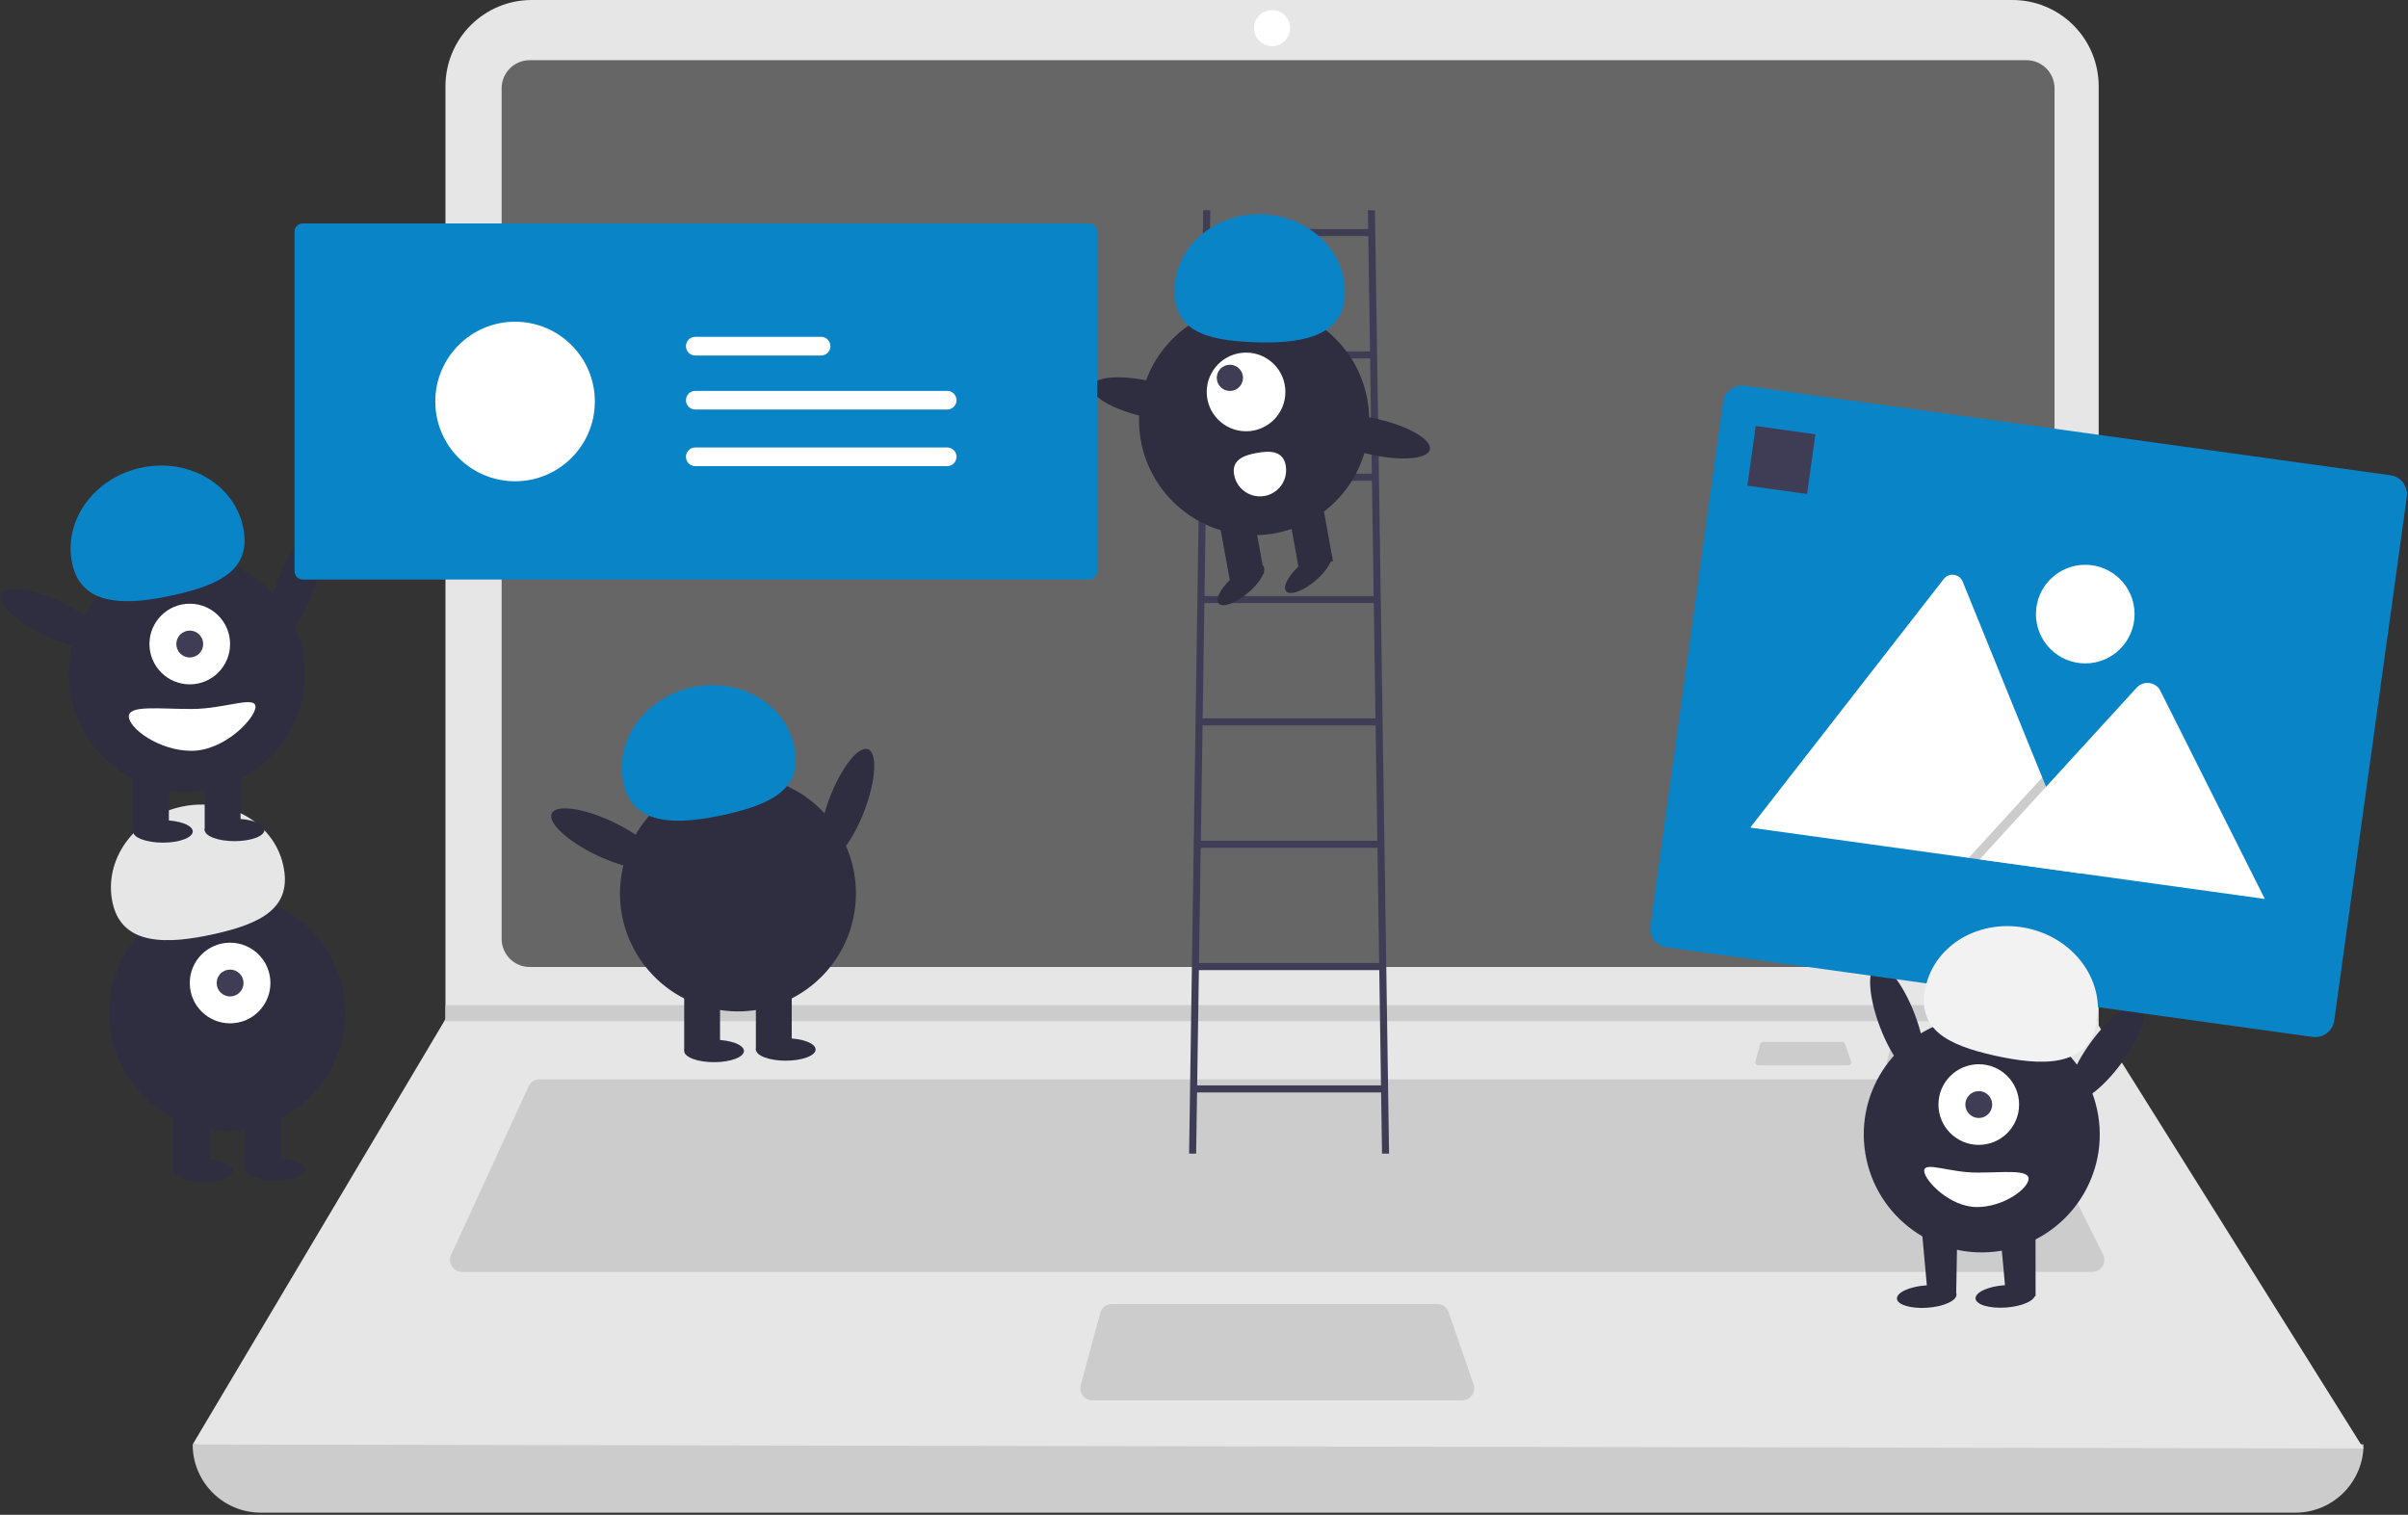 <?xml version="1.0" encoding="UTF-8"?>
<svg width="879px" height="553px" viewBox="0 0 879 553" version="1.1" xmlns="http://www.w3.org/2000/svg" xmlns:xlink="http://www.w3.org/1999/xlink">
    <rect x="0" y="0" width="879" height="553" fill="#333333" stroke="none"/>
    <!-- Generator: Sketch 53.2 (72643) - https://sketchapp.com -->
    <title>undraw-content-team</title>
    <desc>Created with Sketch.</desc>
    <g id="Page-1" stroke="none" stroke-width="1" fill="none" fill-rule="evenodd">
        <g id="undraw-content-team" transform="translate(-3, 0)">
            <rect id="Rectangle" fill-opacity="0.25" fill="#FFFFFF" x="180" y="16" width="579" height="343" rx="20"></rect>
            <path d="M840.863,552.215 L98.229,552.215 C84.477,552.215 73.328,541.066 73.328,527.314 L73.328,527.314 C342.533,496.027 606.678,496.027 865.764,527.314 L865.764,527.314 C865.764,541.066 854.615,552.215 840.863,552.215 Z" id="Path" fill="#CCCCCC" fill-rule="nonzero"></path>
            <path d="M865.764,528.779 L73.328,527.314 L165.169,372.782 L165.608,372.049 L165.608,31.478 C165.608,23.129 168.924,15.122 174.827,9.219 C180.731,3.315 188.737,-0.001 197.086,2.84217094e-14 L737.612,2.84217094e-14 C745.961,-0.001 753.967,3.315 759.871,9.219 C765.774,15.122 769.09,23.129 769.09,31.478 L769.09,374.393 L865.764,528.779 Z M196.368,21.971 C190.708,21.978 186.121,26.565 186.115,32.225 L186.115,342.754 C186.122,348.414 190.708,353.001 196.368,353.007 L742.724,353.007 C748.384,353 752.97,348.414 752.977,342.754 L752.977,32.225 C752.971,26.565 748.384,21.978 742.724,21.971 L196.368,21.971 Z" id="Combined-Shape" fill="#E6E6E6" fill-rule="nonzero"></path>
            <path d="M199.959,394.021 C198.244,394.023 196.686,395.021 195.967,396.578 L167.668,458.098 C167.042,459.459 167.152,461.044 167.959,462.305 C168.767,463.566 170.162,464.329 171.659,464.329 L766.771,464.329 C768.294,464.329 769.708,463.54 770.508,462.245 C771.309,460.949 771.381,459.331 770.7,457.969 L739.94,396.449 C739.2,394.957 737.676,394.016 736.011,394.021 L199.959,394.021 Z" id="Path" fill="#CCCCCC" fill-rule="nonzero"></path>
            <circle id="Oval" fill="#FFFFFF" fill-rule="nonzero" cx="467.349" cy="10.253" r="6.591"></circle>
            <path d="M408.854,476.047 C406.869,476.05 405.131,477.382 404.612,479.299 L397.513,505.664 C397.158,506.984 397.437,508.395 398.268,509.48 C399.1,510.565 400.389,511.201 401.756,511.201 L536.753,511.201 C538.175,511.201 539.508,510.514 540.333,509.356 C541.157,508.198 541.37,506.713 540.905,505.37 L531.778,479.004 C531.165,477.235 529.499,476.048 527.626,476.047 L408.854,476.047 Z" id="Path" fill="#CCCCCC" fill-rule="nonzero"></path>
            <polygon id="Path" fill="#CCCCCC" fill-rule="nonzero" points="769.09 366.922 769.09 372.782 165.169 372.782 165.623 372.049 165.623 366.922"></polygon>
            <path d="M694.547,380.344 C694.064,380.345 693.64,380.669 693.514,381.136 L691.786,387.556 C691.699,387.878 691.767,388.221 691.969,388.485 C692.172,388.75 692.486,388.905 692.819,388.905 L725.693,388.905 C726.039,388.905 726.364,388.737 726.564,388.455 C726.765,388.173 726.817,387.811 726.704,387.484 L724.481,381.064 C724.332,380.633 723.926,380.344 723.47,380.344 L694.547,380.344 Z" id="Path" fill="#CCCCCC" fill-rule="nonzero"></path>
            <path d="M646.547,380.344 C646.064,380.345 645.64,380.669 645.514,381.136 L643.786,387.556 C643.699,387.878 643.767,388.221 643.969,388.485 C644.172,388.75 644.486,388.905 644.819,388.905 L677.693,388.905 C678.039,388.905 678.364,388.737 678.564,388.455 C678.765,388.173 678.817,387.811 678.704,387.484 L676.481,381.064 C676.332,380.633 675.926,380.344 675.47,380.344 L646.547,380.344 Z" id="Path" fill="#CCCCCC" fill-rule="nonzero"></path>
            <path d="M507.481,421.14 L510.058,421.14 L504.905,76.751 L502.328,76.751 L502.431,83.622 L444.684,83.622 L444.787,76.751 L442.211,76.751 L437.058,421.14 L439.634,421.14 L439.968,398.81 L507.147,398.81 L507.481,421.14 Z M503.768,172.94 L443.348,172.94 L443.978,130.857 L503.138,130.857 L503.768,172.94 Z M503.806,175.516 L504.436,217.598 L442.68,217.598 L443.309,175.516 L503.806,175.516 Z M504.474,220.175 L505.104,262.257 L442.012,262.257 L442.641,220.175 L504.474,220.175 Z M505.143,264.834 L505.772,306.916 L441.343,306.916 L441.973,264.834 L505.143,264.834 Z M505.811,309.493 L506.44,351.575 L440.675,351.575 L441.305,309.493 L505.811,309.493 Z M502.47,86.198 L503.099,128.281 L444.016,128.281 L444.646,86.198 L502.47,86.198 Z M440.007,396.234 L440.637,354.151 L506.479,354.151 L507.109,396.234 L440.007,396.234 Z" id="Shape" fill="#3F3D56" fill-rule="nonzero"></path>
            <circle id="Oval" fill="#2F2E41" fill-rule="nonzero" cx="460.794" cy="153.358" r="42.012"></circle>
            <rect id="Rectangle" fill="#2F2E41" fill-rule="nonzero" transform="translate(481.264, 194.779) rotate(-10.261) translate(-481.264, -194.779) " x="474.882" y="183.346" width="12.763" height="22.867"></rect>
            <rect id="Rectangle" fill="#2F2E41" fill-rule="nonzero" transform="translate(456.145, 199.326) rotate(-10.261) translate(-456.145, -199.326) " x="449.764" y="187.893" width="12.763" height="22.867"></rect>
            <ellipse id="Oval" fill="#2F2E41" fill-rule="nonzero" transform="translate(455.992, 213.406) rotate(-40.261) translate(-455.992, -213.406) " cx="455.992" cy="213.406" rx="10.636" ry="3.989"></ellipse>
            <ellipse id="Oval" fill="#2F2E41" fill-rule="nonzero" transform="translate(480.587, 208.953) rotate(-40.261) translate(-480.587, -208.953) " cx="480.587" cy="208.953" rx="10.636" ry="3.989"></ellipse>
            <circle id="Oval" fill="#FFFFFF" fill-rule="nonzero" cx="457.853" cy="143.081" r="14.359"></circle>
            <circle id="Oval" fill="#3F3D56" fill-rule="nonzero" cx="451.952" cy="137.934" r="4.786"></circle>
            <path d="M493.936,107.653 C494.568,92.099 481.163,78.925 463.995,78.228 C446.828,77.53 432.399,89.574 431.767,105.127 C431.135,120.681 443.069,124.215 460.236,124.912 C477.404,125.61 493.304,123.206 493.936,107.653 Z" id="Path" fill="#0984c7" fill-rule="nonzero"></path>
            <ellipse id="Oval" fill="#2F2E41" fill-rule="nonzero" transform="translate(422.002, 145.704) rotate(-77.09) translate(-422.002, -145.704) " cx="422.002" cy="145.704" rx="6.594" ry="21.006"></ellipse>
            <ellipse id="Oval" fill="#2F2E41" fill-rule="nonzero" transform="translate(504.47, 159.418) rotate(-77.09) translate(-504.47, -159.418) " cx="504.47" cy="159.418" rx="6.594" ry="21.006"></ellipse>
            <path d="M472.333,169.914 C472.949,173.28 471.721,176.719 469.113,178.934 C466.504,181.148 462.912,181.802 459.69,180.649 C456.469,179.495 454.108,176.71 453.498,173.343 L453.494,173.325 C452.553,168.122 456.575,166.281 461.777,165.34 C466.979,164.398 471.391,164.712 472.333,169.914 Z" id="Path" fill="#FFFFFF" fill-rule="nonzero"></path>
            <ellipse id="Oval" fill="#2F2E41" fill-rule="nonzero" transform="translate(312.186, 293.634) rotate(-69.082) translate(-312.186, -293.634) " cx="312.186" cy="293.634" rx="21.534" ry="6.76"></ellipse>
            <circle id="Oval" fill="#2F2E41" fill-rule="nonzero" transform="translate(272.379, 326.156) rotate(-80.783) translate(-272.379, -326.156) " cx="272.379" cy="326.156" r="43.067"></circle>
            <rect id="Rectangle" fill="#2F2E41" fill-rule="nonzero" x="252.753" y="359.955" width="13.084" height="23.442"></rect>
            <rect id="Rectangle" fill="#2F2E41" fill-rule="nonzero" x="278.921" y="359.955" width="13.084" height="23.442"></rect>
            <ellipse id="Oval" fill="#2F2E41" fill-rule="nonzero" cx="263.656" cy="383.67" rx="10.903" ry="4.089"></ellipse>
            <ellipse id="Oval" fill="#2F2E41" fill-rule="nonzero" cx="289.824" cy="383.125" rx="10.903" ry="4.089"></ellipse>
            <path d="M230.602,286.104 C227.125,270.531 238.241,254.794 255.431,250.956 C272.621,247.117 289.375,256.631 292.852,272.204 C296.33,287.778 284.937,293.522 267.747,297.36 C250.558,301.199 234.08,301.678 230.602,286.104 Z" id="Path" fill="#0984c7" fill-rule="nonzero"></path>
            <ellipse id="Oval" fill="#2F2E41" fill-rule="nonzero" transform="translate(223.871, 306.172) rotate(-64.626) translate(-223.871, -306.172) " cx="223.871" cy="306.172" rx="6.76" ry="21.534"></ellipse>
            <circle id="Oval" fill="#2F2E41" fill-rule="nonzero" cx="85.901" cy="369.763" r="43.067"></circle>
            <rect id="Rectangle" fill="#2F2E41" fill-rule="nonzero" x="66.275" y="403.563" width="13.084" height="23.442"></rect>
            <rect id="Rectangle" fill="#2F2E41" fill-rule="nonzero" x="92.443" y="403.563" width="13.084" height="23.442"></rect>
            <ellipse id="Oval" fill="#2F2E41" fill-rule="nonzero" cx="77.178" cy="427.277" rx="10.903" ry="4.089"></ellipse>
            <ellipse id="Oval" fill="#2F2E41" fill-rule="nonzero" cx="103.346" cy="426.732" rx="10.903" ry="4.089"></ellipse>
            <circle id="Oval" fill="#FFFFFF" fill-rule="nonzero" cx="86.991" cy="358.86" r="14.719"></circle>
            <circle id="Oval" fill="#3F3D56" fill-rule="nonzero" cx="86.991" cy="358.86" r="4.906"></circle>
            <path d="M44.124,329.712 C40.647,314.138 51.763,298.401 68.953,294.563 C86.143,290.725 102.897,300.238 106.374,315.812 C109.852,331.386 98.459,337.13 81.269,340.968 C64.08,344.806 47.602,345.286 44.124,329.712 Z" id="Path" fill="#E6E6E6" fill-rule="nonzero"></path>
            <ellipse id="Oval" fill="#2F2E41" fill-rule="nonzero" transform="translate(110.989, 213.491) rotate(-69.082) translate(-110.989, -213.491) " cx="110.989" cy="213.491" rx="21.534" ry="6.76"></ellipse>
            <circle id="Oval" fill="#2F2E41" fill-rule="nonzero" transform="translate(71.182, 246.013) rotate(-80.783) translate(-71.182, -246.013) " cx="71.182" cy="246.013" r="43.067"></circle>
            <rect id="Rectangle" fill="#2F2E41" fill-rule="nonzero" x="51.556" y="279.812" width="13.084" height="23.442"></rect>
            <rect id="Rectangle" fill="#2F2E41" fill-rule="nonzero" x="77.723" y="279.812" width="13.084" height="23.442"></rect>
            <ellipse id="Oval" fill="#2F2E41" fill-rule="nonzero" cx="62.459" cy="303.527" rx="10.903" ry="4.089"></ellipse>
            <ellipse id="Oval" fill="#2F2E41" fill-rule="nonzero" cx="88.627" cy="302.982" rx="10.903" ry="4.089"></ellipse>
            <circle id="Oval" fill="#FFFFFF" fill-rule="nonzero" cx="72.272" cy="235.11" r="14.719"></circle>
            <circle id="Oval" fill="#3F3D56" fill-rule="nonzero" cx="72.272" cy="235.11" r="4.906"></circle>
            <path d="M29.405,205.961 C25.927,190.388 37.044,174.651 54.233,170.812 C71.423,166.974 88.178,176.488 91.655,192.061 C95.133,207.635 83.74,213.379 66.55,217.217 C49.36,221.056 32.882,221.535 29.405,205.961 Z" id="Path" fill="#0984c7" fill-rule="nonzero"></path>
            <ellipse id="Oval" fill="#2F2E41" fill-rule="nonzero" transform="translate(22.673, 226.029) rotate(-64.626) translate(-22.673, -226.029) " cx="22.673" cy="226.029" rx="6.76" ry="21.534"></ellipse>
            <path d="M50.027,261.55 C50.027,265.765 60.88,274.088 72.924,274.088 C84.967,274.088 96.259,262.221 96.259,258.006 C96.259,253.791 84.967,258.824 72.924,258.824 C60.88,258.824 50.027,257.335 50.027,261.55 Z" id="Path" fill="#FFFFFF" fill-rule="nonzero"></path>
            <path d="M113.524,81.569 C111.868,81.57 110.526,82.913 110.524,84.569 L110.524,208.569 C110.526,210.225 111.868,211.567 113.524,211.569 L400.524,211.569 C402.18,211.567 403.522,210.225 403.524,208.569 L403.524,84.569 C403.522,82.913 402.18,81.57 400.524,81.569 L113.524,81.569 Z" id="Path" fill="#0984c7" fill-rule="nonzero"></path>
            <circle id="Oval" fill="#FFFFFF" fill-rule="nonzero" cx="191.018" cy="146.569" r="29.121"></circle>
            <path d="M256.744,142.694 C254.885,142.725 253.394,144.24 253.394,146.099 C253.394,147.958 254.885,149.473 256.744,149.504 L348.689,149.504 C349.906,149.525 351.042,148.895 351.668,147.851 C352.294,146.807 352.316,145.508 351.724,144.444 C351.133,143.38 350.018,142.713 348.801,142.694 C348.764,142.694 348.727,142.694 348.689,142.694 L256.744,142.694 Z" id="b71acdfd-6a55-428e-917a-53f192cb0203" fill="#FFFFFF" fill-rule="nonzero"></path>
            <path d="M256.744,122.967 C254.885,122.998 253.394,124.513 253.394,126.372 C253.394,128.231 254.885,129.746 256.744,129.777 L302.659,129.777 C303.876,129.798 305.012,129.167 305.638,128.123 C306.264,127.08 306.286,125.781 305.694,124.717 C305.103,123.653 303.988,122.986 302.771,122.967 C302.734,122.966 302.696,122.966 302.659,122.967 L256.744,122.967 Z" id="ad4fbcfa-41b0-45f9-a593-23b6dc3fe165" fill="#FFFFFF" fill-rule="nonzero"></path>
            <path d="M256.744,163.361 C254.885,163.391 253.394,164.907 253.394,166.766 C253.394,168.624 254.885,170.14 256.744,170.17 L348.689,170.17 C349.906,170.191 351.042,169.561 351.668,168.517 C352.294,167.473 352.316,166.175 351.724,165.111 C351.133,164.047 350.018,163.38 348.801,163.361 C348.764,163.36 348.727,163.36 348.689,163.361 L256.744,163.361 Z" id="bce2a7cd-a325-424d-9b3a-f63d1dad5aba" fill="#FFFFFF" fill-rule="nonzero"></path>
            <ellipse id="Oval" fill="#2F2E41" fill-rule="nonzero" transform="translate(695.603, 372.61) rotate(-20.918) translate(-695.603, -372.61) " cx="695.603" cy="372.61" rx="6.76" ry="21.534"></ellipse>
            <circle id="Oval" fill="#2F2E41" fill-rule="nonzero" transform="translate(726.41, 414.132) rotate(-9.217) translate(-726.41, -414.132) " cx="726.41" cy="414.132" r="43.067"></circle>
            <polygon id="Path" fill="#2F2E41" fill-rule="nonzero" points="746.035 447.932 732.952 447.932 735.512 476.005 746.058 473.14"></polygon>
            <polygon id="Path" fill="#2F2E41" fill-rule="nonzero" points="717.512 448.005 704.428 448.005 706.988 476.078 717.058 473.14"></polygon>
            <ellipse id="Oval" fill="#2F2E41" fill-rule="nonzero" transform="translate(706.318, 473.319) rotate(-4.182) translate(-706.318, -473.319) " cx="706.318" cy="473.319" rx="10.903" ry="4.089"></ellipse>
            <circle id="Oval" fill="#FFFFFF" fill-rule="nonzero" cx="725.319" cy="403.229" r="14.719"></circle>
            <circle id="Oval" fill="#3F3D56" fill-rule="nonzero" cx="725.319" cy="403.229" r="4.906"></circle>
            <ellipse id="Oval" fill="#2F2E41" fill-rule="nonzero" transform="translate(771.918, 384.149) rotate(-53.55) translate(-771.918, -384.149) " cx="771.918" cy="384.149" rx="21.534" ry="6.76"></ellipse>
            <path d="M705.397,436.339 C705.397,432.865 714.342,426.005 724.268,426.005 C734.194,426.005 743.5,435.785 743.5,439.259 C743.5,442.733 734.194,438.585 724.268,438.585 C714.342,438.585 705.397,439.813 705.397,436.339 Z" id="Path" fill="#FFFFFF" fill-rule="nonzero" transform="translate(724.449, 433.325) rotate(-180) translate(-724.449, -433.325) "></path>
            <path d="M847.177,378.542 L611.431,345.861 C607.604,345.325 604.933,341.794 605.459,337.966 L631.961,146.794 C632.496,142.967 636.027,140.295 639.855,140.821 L875.601,173.503 C879.428,174.038 882.1,177.569 881.573,181.397 L855.072,372.569 C854.536,376.396 851.005,379.068 847.177,378.542 L847.177,378.542 Z" id="Path" fill="#0984c7" fill-rule="nonzero"></path>
            <path d="M762.722,318.88 L642.368,302.195 C642.217,302.176 642.068,302.143 641.923,302.097 L712.514,211.391 C713.394,210.239 714.827,209.649 716.263,209.849 C717.699,210.048 718.917,211.004 719.451,212.352 L748.481,283.815 L749.872,287.235 L762.722,318.88 Z" id="Path" fill="#FFFFFF" fill-rule="nonzero"></path>
            <polygon id="Path" fill="#000000" fill-rule="nonzero" opacity="0.2" points="762.722 318.879 721.63 313.183 745.864 286.679 747.609 284.77 748.481 283.815 749.872 287.235"></polygon>
            <path d="M829.735,328.169 L725.638,313.739 L749.872,287.235 L751.616,285.325 L783.195,250.785 C784.299,249.736 785.796,249.204 787.314,249.323 C788.832,249.442 790.229,250.199 791.156,251.408 C791.271,251.576 791.376,251.751 791.469,251.932 L829.735,328.169 Z" id="Path" fill="#FFFFFF" fill-rule="nonzero"></path>
            <circle id="Oval" fill="#FFFFFF" fill-rule="nonzero" cx="764.186" cy="224.184" r="18"></circle>
            <rect id="Rectangle" fill="#3F3D56" fill-rule="nonzero" transform="translate(653.262, 167.924) rotate(7.893) translate(-653.262, -167.924) " x="642.262" y="156.924" width="22" height="22"></rect>
            <path d="M768.187,374.081 C771.664,358.507 760.548,342.77 743.358,338.932 C726.168,335.093 709.414,344.607 705.936,360.181 C702.459,375.755 713.851,381.498 731.041,385.337 C748.231,389.175 764.709,389.654 768.187,374.081 Z" id="Path" fill="#F2F2F2" fill-rule="nonzero"></path>
            <ellipse id="Oval" fill="#2F2E41" fill-rule="nonzero" transform="translate(735.011, 473.25) rotate(-4.182) translate(-735.011, -473.25) " cx="735.011" cy="473.25" rx="10.903" ry="4.089"></ellipse>
        </g>
    </g>
</svg>
